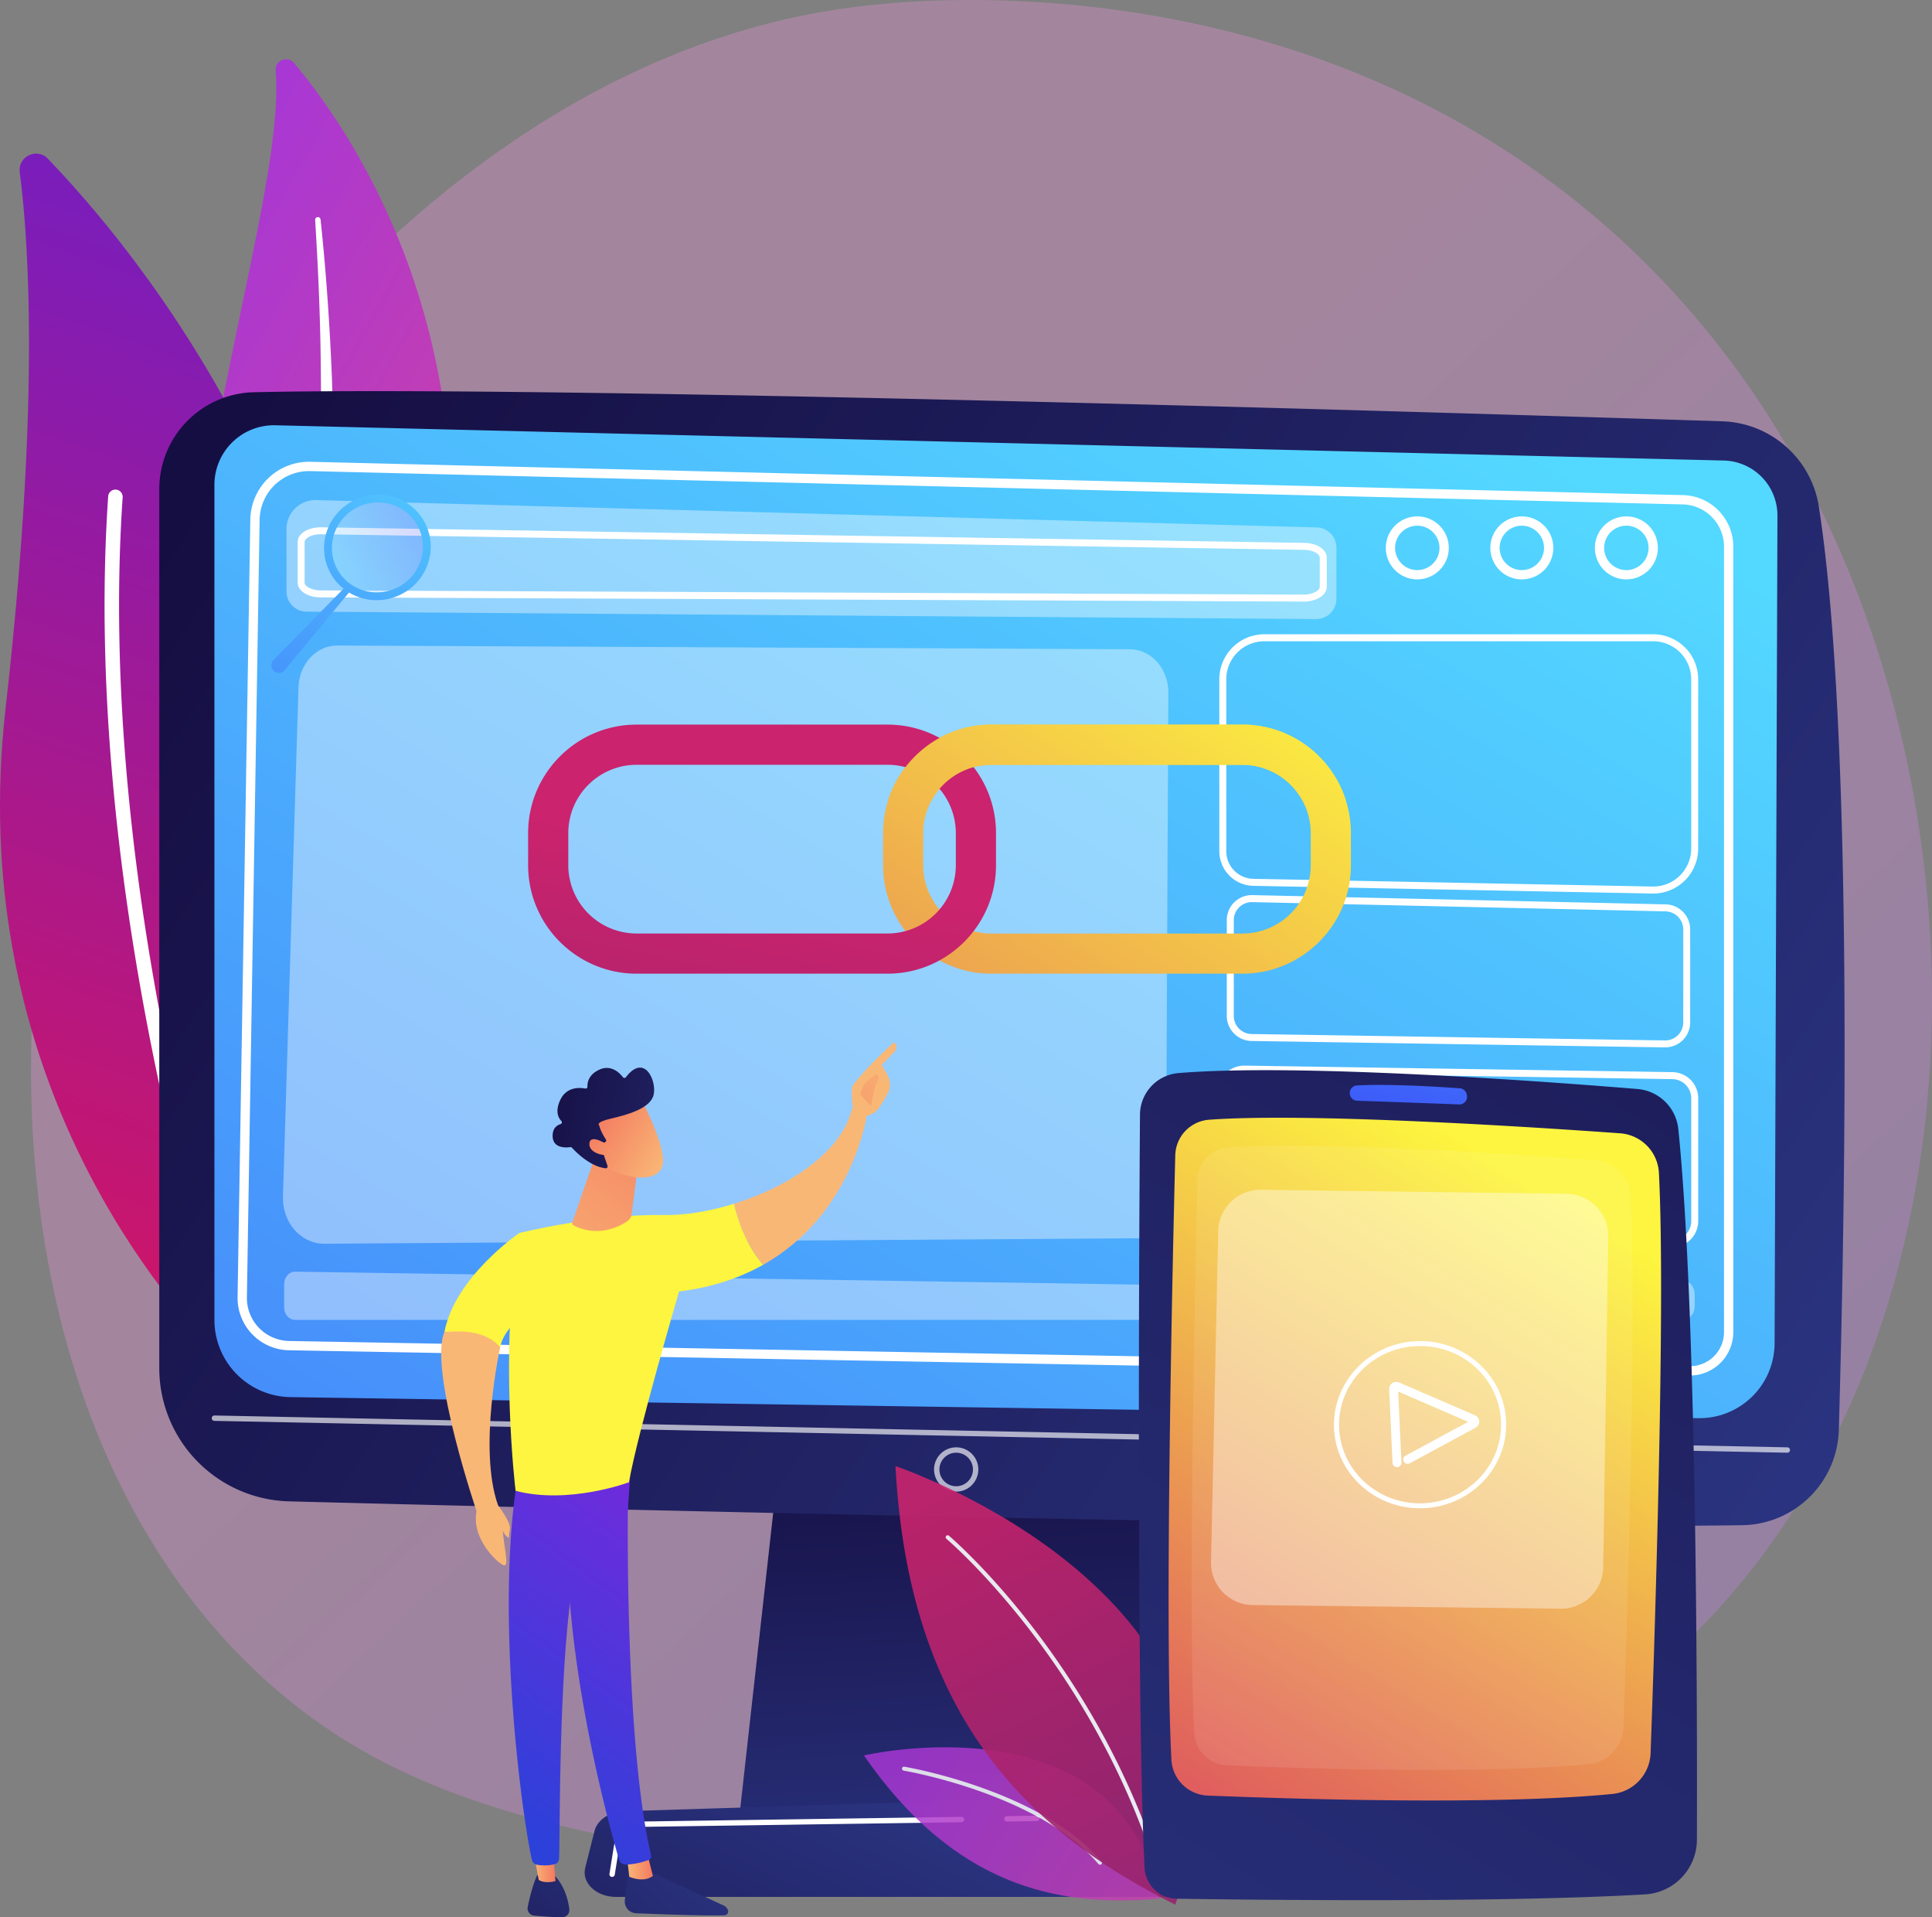 <svg xmlns="http://www.w3.org/2000/svg" xmlns:xlink="http://www.w3.org/1999/xlink" viewBox="0 0 2822.27 2800"><rect x="0" y="0" width="2822.27" height="2800" fill="#808080" stroke="none"/><defs><style>.cls-1{isolation:isolate;}.cls-2{opacity:0.3;fill:url(#linear-gradient);}.cls-3{fill:url(#linear-gradient-2);}.cls-10,.cls-11,.cls-12,.cls-4,.cls-42{fill:#fff;}.cls-4{mix-blend-mode:soft-light;}.cls-5{fill:url(#linear-gradient-3);}.cls-6{fill:url(#linear-gradient-4);}.cls-7{fill:url(#linear-gradient-5);}.cls-8{fill:url(#linear-gradient-6);}.cls-9{fill:url(#linear-gradient-7);}.cls-10{opacity:0.65;}.cls-12{opacity:0.4;}.cls-13{fill:url(#linear-gradient-8);}.cls-14{opacity:0.2;fill:url(#linear-gradient-9);}.cls-15{fill:url(#linear-gradient-10);}.cls-16{fill:url(#linear-gradient-11);}.cls-17{fill:url(#linear-gradient-12);}.cls-18{fill:url(#linear-gradient-13);}.cls-19{fill:url(#linear-gradient-14);}.cls-20{fill:url(#linear-gradient-15);}.cls-21{fill:url(#linear-gradient-16);}.cls-22{fill:url(#linear-gradient-17);}.cls-23{fill:url(#linear-gradient-18);}.cls-24{fill:url(#linear-gradient-19);}.cls-25{fill:url(#linear-gradient-20);}.cls-26{fill:url(#linear-gradient-21);}.cls-27{fill:url(#linear-gradient-22);}.cls-28{fill:url(#linear-gradient-23);}.cls-29{fill:url(#linear-gradient-24);}.cls-30{fill:url(#linear-gradient-25);}.cls-31{fill:url(#linear-gradient-26);}.cls-32{fill:url(#linear-gradient-27);}.cls-33{fill:url(#linear-gradient-28);}.cls-34{fill:url(#linear-gradient-29);}.cls-35{fill:url(#linear-gradient-30);}.cls-36{opacity:0.84;}.cls-37{fill:url(#linear-gradient-31);}.cls-38{opacity:0.9;}.cls-39{fill:url(#linear-gradient-32);}.cls-40{fill:url(#linear-gradient-33);}.cls-41{fill:url(#linear-gradient-34);}.cls-42{opacity:0.09;}.cls-43{fill:url(#linear-gradient-35);}</style><linearGradient id="linear-gradient" x1="3076.05" y1="3209.23" x2="1118.04" y2="1124.9" gradientUnits="userSpaceOnUse"><stop offset="0" stop-color="#b37cff"/><stop offset="1" stop-color="#f895e7"/></linearGradient><linearGradient id="linear-gradient-2" x1="1983.77" y1="1398.18" x2="3271.81" y2="1398.18" gradientTransform="matrix(0.87, 0.49, -0.49, 0.87, -1040.49, -1385.46)" gradientUnits="userSpaceOnUse"><stop offset="0" stop-color="#a737d5"/><stop offset="1" stop-color="#ef497a"/></linearGradient><linearGradient id="linear-gradient-3" x1="-2659.19" y1="1834.12" x2="-1079.01" y2="1834.12" gradientTransform="translate(-913.96 -1253.26) rotate(-70.92)" gradientUnits="userSpaceOnUse"><stop offset="0" stop-color="#ce1567"/><stop offset="1" stop-color="#7a1dbc"/></linearGradient><linearGradient id="linear-gradient-4" x1="1449.96" y1="2808.23" x2="1412.33" y2="2063.22" gradientUnits="userSpaceOnUse"><stop offset="0" stop-color="#2b3582"/><stop offset="1" stop-color="#150e42"/></linearGradient><linearGradient id="linear-gradient-5" x1="1459.01" y1="2659.87" x2="1112.84" y2="3419.92" xlink:href="#linear-gradient-4"/><linearGradient id="linear-gradient-6" x1="2738.21" y1="2234.87" x2="310.87" y2="654.04" xlink:href="#linear-gradient-4"/><linearGradient id="linear-gradient-7" x1="1953.91" y1="486.94" x2="-284.58" y2="4287.81" gradientUnits="userSpaceOnUse"><stop offset="0" stop-color="#53d8ff"/><stop offset="1" stop-color="#3840f7"/></linearGradient><linearGradient id="linear-gradient-8" x1="647.68" y1="577.01" x2="112.39" y2="1514.42" xlink:href="#linear-gradient-7"/><linearGradient id="linear-gradient-9" x1="2021.14" y1="1570.63" x2="2161.68" y2="1570.63" gradientTransform="translate(-2012.66 282.75) rotate(-25.51)" xlink:href="#linear-gradient-7"/><linearGradient id="linear-gradient-10" x1="670.81" y1="590.21" x2="135.52" y2="1527.62" xlink:href="#linear-gradient-7"/><linearGradient id="linear-gradient-11" x1="1849.31" y1="909.86" x2="982.4" y2="2225.53" gradientUnits="userSpaceOnUse"><stop offset="0" stop-color="#fdf53f"/><stop offset="0.66" stop-color="#e57a58"/><stop offset="1" stop-color="#d93c65"/></linearGradient><linearGradient id="linear-gradient-12" x1="1108.74" y1="1261.81" x2="800.42" y2="2752.04" gradientUnits="userSpaceOnUse"><stop offset="0" stop-color="#cb236d"/><stop offset="1" stop-color="#4c246d"/></linearGradient><linearGradient id="linear-gradient-13" x1="1813.88" y1="886.52" x2="946.97" y2="2202.18" xlink:href="#linear-gradient-11"/><linearGradient id="linear-gradient-14" x1="-2796.74" y1="-402.98" x2="-2472.76" y2="-830.74" gradientTransform="matrix(-1, 0, 0, 1, -3017.43, 0)" gradientUnits="userSpaceOnUse"><stop offset="0" stop-color="#f9b776"/><stop offset="1" stop-color="#f47960"/></linearGradient><linearGradient id="linear-gradient-15" x1="1351.51" y1="1535.59" x2="1073.09" y2="1743.14" gradientTransform="matrix(1, 0, 0, 1, 0, 0)" xlink:href="#linear-gradient-14"/><linearGradient id="linear-gradient-16" x1="8159.73" y1="2690.95" x2="7731.42" y2="3156.84" gradientTransform="translate(-7104.98)" xlink:href="#linear-gradient-4"/><linearGradient id="linear-gradient-17" x1="8020.71" y1="2725.55" x2="8058.75" y2="2725.55" gradientTransform="translate(-7104.98)" xlink:href="#linear-gradient-14"/><linearGradient id="linear-gradient-18" x1="8193.46" y1="2164.08" x2="7829" y2="2658.05" gradientTransform="translate(-7104.98)" gradientUnits="userSpaceOnUse"><stop offset="0" stop-color="#7c27dd"/><stop offset="1" stop-color="#2b41d9"/></linearGradient><linearGradient id="linear-gradient-19" x1="8063.65" y1="2602.61" x2="7635.33" y2="3068.5" gradientTransform="translate(-7104.98)" xlink:href="#linear-gradient-4"/><linearGradient id="linear-gradient-20" x1="7883.59" y1="2723.6" x2="7916.44" y2="2723.6" gradientTransform="translate(-7104.98)" xlink:href="#linear-gradient-14"/><linearGradient id="linear-gradient-21" x1="8128.5" y1="2116.16" x2="7764.05" y2="2610.13" xlink:href="#linear-gradient-18"/><linearGradient id="linear-gradient-22" x1="2075.61" y1="262.08" x2="1018.92" y2="-41.23" gradientTransform="translate(-7104.98)" xlink:href="#linear-gradient-11"/><linearGradient id="linear-gradient-23" x1="-2663.66" y1="-302.19" x2="-2339.68" y2="-729.94" xlink:href="#linear-gradient-14"/><linearGradient id="linear-gradient-24" x1="2084.75" y1="230.21" x2="1028.06" y2="-73.1" gradientTransform="translate(-7104.98)" xlink:href="#linear-gradient-11"/><linearGradient id="linear-gradient-25" x1="773.78" y1="1904.18" x2="1004.11" y2="1582.73" gradientTransform="matrix(1, 0, 0, 1, 0, 0)" xlink:href="#linear-gradient-14"/><linearGradient id="linear-gradient-26" x1="117.85" y1="3989.65" x2="81.51" y2="3869.79" gradientTransform="matrix(0.75, -0.67, 0.67, 0.75, -1788.41, -1214.31)" xlink:href="#linear-gradient-14"/><linearGradient id="linear-gradient-27" x1="-1955.05" y1="1688.03" x2="-1551.17" y2="1604.47" gradientTransform="matrix(-1, 0, 0, 1, -777.83, 0)" xlink:href="#linear-gradient-4"/><linearGradient id="linear-gradient-28" x1="80.7" y1="3989.09" x2="48" y2="3881.25" gradientTransform="matrix(0.75, -0.67, 0.67, 0.75, -1788.41, -1214.31)" xlink:href="#linear-gradient-14"/><linearGradient id="linear-gradient-29" x1="1643.76" y1="2363.91" x2="1567.83" y2="2804.32" gradientTransform="translate(-1006.3)" xlink:href="#linear-gradient-14"/><linearGradient id="linear-gradient-30" x1="1701.85" y1="2373.93" x2="1625.91" y2="2814.34" gradientTransform="translate(-1006.3)" xlink:href="#linear-gradient-14"/><linearGradient id="linear-gradient-31" x1="-2088.63" y1="8805.44" x2="-2781.87" y2="9547.7" gradientTransform="translate(-7722.48 2111.57) rotate(-100.61)" xlink:href="#linear-gradient-2"/><linearGradient id="linear-gradient-32" x1="1866.17" y1="8488.35" x2="769.7" y2="9662.35" gradientTransform="translate(-7193.15 850.11) rotate(-68.94)" xlink:href="#linear-gradient-12"/><linearGradient id="linear-gradient-33" x1="1367.62" y1="3346.76" x2="3135.26" y2="368.98" xlink:href="#linear-gradient-4"/><linearGradient id="linear-gradient-34" x1="2288.37" y1="1758.14" x2="1638.02" y2="2820.25" xlink:href="#linear-gradient-11"/><linearGradient id="linear-gradient-35" x1="2193.48" y1="996.14" x2="2020.11" y2="1764.38" xlink:href="#linear-gradient-7"/></defs><g class="cls-1"><g id="Layer_2" data-name="Layer 2"><g id="Illustration"><path class="cls-2" d="M2488.16,2373c-72.28,74.51-137,118.31-186.48,151.37-482.93,322.46-1035,229.52-1205.66,197.75-275.37-51.25-507.82-87.41-707.53-267.84-453.82-410-431.75-1265.31-85-1795.13,41.12-62.82,387.37-576.07,940.61-648.39C1257.65,9,1267.75,8,1276.59,7.05,1362.17-2,1892.53-49.83,2325,312.47c61.9,51.87,161.53,145.41,253.91,288.09C2916.67,1122.24,2917.74,1930.21,2488.16,2373Z"/><path class="cls-3" d="M402.73,102.88C401.52,88.19,420.08,80.72,429.56,92c96.25,114.63,320.36,450.27,192.19,975-160.82,658.39-50.64,918.71,104.91,1088,0,0-229.58-98.21-349.85-363.36C81.52,1140.68,424.15,364.09,402.73,102.88Z"/><path class="cls-4" d="M460.38,321.34c4.71,76,7.92,152,8.35,228.07q1.25,114-4.5,227.92c-4.13,75.84-9.69,151.6-18.46,227-8.43,75.44-20.09,150.44-32.06,225.69-11.54,75.28-23.59,151-27.93,228.29-4.4,77.07.33,155.9,19.33,231.53,4.75,18.85,9.87,37.69,16.05,56,5.84,18.47,12.49,36.69,19.48,54.78a828.59,828.59,0,0,0,49.82,105.22c38.39,67.62,87.05,129.34,142.33,183.25a14.72,14.72,0,0,0,20.86-20.76l0,0c-13.07-13.49-26-27.12-38.23-41.27-6.24-7-12.16-14.23-18.21-21.36-5.77-7.34-11.83-14.47-17.37-22a776.07,776.07,0,0,1-61.36-93.56c-36.56-65-63.6-135.77-81.87-208a740.88,740.88,0,0,1-18-110.17,839.78,839.78,0,0,1-1.66-112.1c3.63-75,14.95-150.13,25.95-225.48s21.35-151.22,28.65-227.37q5.63-57.07,9.21-114.33c1.3-19.07,2.24-38.16,3.2-57.25q1.19-28.65,2-57.3,2.93-114.6-1.23-229.14c-3.16-76.3-8.35-152.49-16.46-228.35a3.94,3.94,0,0,0-7.86.66Z"/><path class="cls-5" d="M386.35,1973.21c-10.72,25-43.44,30.84-62.45,11.44C219,1877.62-50.19,1548.18,8.19,1034.14,57.49,600.05,43,360,28.84,251.47c-3-22.95,25.05-36.38,41.08-19.69C246.83,415.88,774.89,1069,386.35,1973.21Z"/><path class="cls-4" d="M349.63,1971.28a11.74,11.74,0,0,1-1.87.85,10.61,10.61,0,0,1-13.5-6.53c-2.18-6.27-217.54-634-176.25-1240.67a10.6,10.6,0,1,1,21.16,1.44c-41,602.24,173,1226,175.13,1232.26A10.63,10.63,0,0,1,349.63,1971.28Z"/><polygon class="cls-6" points="1142.23 2095.21 1079.74 2655.69 1804.77 2655.69 1710.34 2095.21 1142.23 2095.21"/><path class="cls-7" d="M1961,2770.36H899.8c-28.82,0-50.47-20.52-44.9-42.57l13.62-53.85c4.09-16.19,21.91-28.08,43.07-28.74l1023-31.92c22.11-.69,41.68,11,46.5,27.87l24.55,85.77C2012,2749.21,1990.24,2770.36,1961,2770.36Z"/><path class="cls-8" d="M232.68,714.33V1998a194.72,194.72,0,0,0,189.7,194.67c468.85,12.09,1676.41,41.4,2122.72,34.82a143.27,143.27,0,0,0,141.06-139.2c8.61-298.2,22.59-1015.28-29.14-1348.2a147.44,147.44,0,0,0-141-124.8c-392.83-12.57-1698.89-52.47-2145-42.45A141.53,141.53,0,0,0,232.68,714.33Z"/><path class="cls-9" d="M313.22,708.08V1927.62a112.83,112.83,0,0,0,111.14,112.81l2056.53,30.74a109.8,109.8,0,0,0,111.45-109.38l4.16-1208.64a80.3,80.3,0,0,0-78.35-80.57L402.34,621.1A87,87,0,0,0,313.22,708.08Z"/><path class="cls-10" d="M2611.07,2121.63H2611L313.14,2075.11a3.92,3.92,0,0,1-3.85-4,4,4,0,0,1,4-3.85l2297.85,46.52a3.93,3.93,0,0,1-.08,7.85Z"/><path class="cls-10" d="M1396.81,2178.44a32.33,32.33,0,1,1,32.33-32.33A32.37,32.37,0,0,1,1396.81,2178.44Zm0-56.81a24.48,24.48,0,1,0,24.47,24.48A24.51,24.51,0,0,0,1396.81,2121.63Z"/><path class="cls-11" d="M1471,2660.26a3.93,3.93,0,0,1-.06-7.86l43.84-.64a3.93,3.93,0,0,1,.11,7.85l-43.83.65Z"/><path class="cls-11" d="M894.19,2741.14a4.21,4.21,0,0,1-.62,0,3.92,3.92,0,0,1-3.26-4.5l6.25-39.16a44.15,44.15,0,0,1,43-37.26l464.95-6.8a3.93,3.93,0,0,1,.12,7.86L939.71,2668a36.32,36.32,0,0,0-35.4,30.64l-6.25,39.16A3.92,3.92,0,0,1,894.19,2741.14Z"/><path class="cls-11" d="M2070.39,846.18a46,46,0,1,1,46-46A46.05,46.05,0,0,1,2070.39,846.18Zm0-78.42a32.42,32.42,0,1,0,32.41,32.42A32.45,32.45,0,0,0,2070.39,767.76Z"/><path class="cls-11" d="M2223.1,846.18a46,46,0,1,1,46-46A46.05,46.05,0,0,1,2223.1,846.18Zm0-78.42a32.42,32.42,0,1,0,32.41,32.42A32.45,32.45,0,0,0,2223.1,767.76Z"/><path class="cls-11" d="M2375.81,846.18a46,46,0,1,1,46-46A46.05,46.05,0,0,1,2375.81,846.18Zm0-78.42a32.42,32.42,0,1,0,32.41,32.42A32.45,32.45,0,0,0,2375.81,767.76Z"/><path class="cls-12" d="M1662.82,1808.41l-1189.13,8c-34.1.23-61.51-31.07-60.35-68.93l22.71-744.09c1-33.9,26.16-60.77,56.7-60.62l1157.71,5.42c31.22.15,56.4,28.37,56.24,63l-3.53,752.29C1703.06,1788.24,1685.06,1808.26,1662.82,1808.41Z"/><path class="cls-12" d="M1689.08,1927.63H430.94c-8.77,0-15.89-8.24-15.89-18.4V1875.6c0-10.25,7.25-18.53,16.11-18.4l1258.13,19.31c8.7.13,15.69,8.33,15.69,18.4v14.32C1705,1919.39,1697.86,1927.63,1689.08,1927.63Z"/><path class="cls-11" d="M2468.6,2008.91h-1.17L422,1972a76.45,76.45,0,0,1-74.95-77.57L365.66,758.79a85.79,85.79,0,0,1,87.88-84.37h0l2004.57,48.66A75.31,75.31,0,0,1,2532,798.81V1945.45a63.46,63.46,0,0,1-63.44,63.46ZM451.41,688a72.21,72.21,0,0,0-72.16,71L360.67,1894.68a62.83,62.83,0,0,0,61.6,63.75l2045.4,36.88a49.87,49.87,0,0,0,50.77-49.86V798.81a61.79,61.79,0,0,0-60.66-62.14L453.21,688C452.61,688,452,688,451.41,688Z"/><path class="cls-11" d="M2415,1305h-.1l-584.36-11.29a50.59,50.59,0,0,1-49.36-50.32V992.05a65.79,65.79,0,0,1,65.72-65.72H2415a65.79,65.79,0,0,1,65.72,65.72v247.2A65.79,65.79,0,0,1,2415,1305ZM1846.9,936.53a55.59,55.59,0,0,0-55.53,55.52v251.31a40.33,40.33,0,0,0,39.36,40.12l584.32,11.29a55.58,55.58,0,0,0,55.47-55.52V992.05A55.58,55.58,0,0,0,2415,936.53Z"/><path class="cls-12" d="M2453.25,1930h-644.6a22.38,22.38,0,0,1-22.38-22.37v-30.47a22.38,22.38,0,0,1,22.84-22.37l644.6,13.22a22.37,22.37,0,0,1,21.91,22.37v17.25A22.37,22.37,0,0,1,2453.25,1930Z"/><path class="cls-11" d="M2442.67,1821.4h-.58L1817,1812.3a38.23,38.23,0,0,1-37.52-38.06V1594.36a38.07,38.07,0,0,1,38.66-38.07l625.14,9.52a38.23,38.23,0,0,1,37.49,38.06v179.46a38.07,38.07,0,0,1-38,38.07ZM1817.5,1566.48a27.89,27.89,0,0,0-27.87,27.88v179.88a28,28,0,0,0,27.47,27.87l625.14,9.09a27.3,27.3,0,0,0,20-8,27.66,27.66,0,0,0,8.31-19.85V1603.87a28,28,0,0,0-27.45-27.87l-625.14-9.51Z"/><path class="cls-11" d="M2432.59,1529.67H2432l-603.91-9.37a36.69,36.69,0,0,1-36-36.52v-140a36.52,36.52,0,0,1,37.34-36.51l603.91,13.52a36.73,36.73,0,0,1,35.7,36.51v135.82a36.51,36.51,0,0,1-36.5,36.52Zm-603.95-212.18a26.34,26.34,0,0,0-26.3,26.32v140a26.44,26.44,0,0,0,25.92,26.32l603.91,9.37a26.33,26.33,0,0,0,26.73-26.32V1357.33a26.47,26.47,0,0,0-25.74-26.31l-603.91-13.52Z"/><path class="cls-12" d="M461.88,730.34l1461.74,39.95a29.43,29.43,0,0,1,28.61,29.41v75a29.41,29.41,0,0,1-29.64,29.42L447.74,893.26a29.42,29.42,0,0,1-29.21-29.42V772.51A42.19,42.19,0,0,1,461.88,730.34Z"/><path class="cls-11" d="M1904.4,878.59h-.25L468.29,872.45c-18.79-.08-33.51-9.62-33.51-21.71v-59a16.84,16.84,0,0,1,5.47-12c6.33-6.24,17.22-9.75,29.13-9.65l1435.87,22.76c18.75.3,32.88,9.63,32.88,21.71v42.36a16.81,16.81,0,0,1-5.38,12C1926.61,875,1916,878.59,1904.4,878.59ZM468.53,780.24c-8.71,0-16.95,2.61-21.13,6.72a6.89,6.89,0,0,0-2.42,4.79v59c0,5.38,10,11.45,23.35,11.51L1904.2,868.4c8.84,0,17.18-2.63,21.36-6.78a6.85,6.85,0,0,0,2.37-4.74V814.52c0-5.27-9.38-11.3-22.84-11.51L469.22,780.24Z"/><path class="cls-13" d="M505.69,855.79,399.53,963.85a10.9,10.9,0,0,0,.77,16l.8.67a10.13,10.13,0,0,0,14.31-1.29L512.62,862Z"/><path class="cls-14" d="M614.73,769.21c16.42,34.4,1.33,75.83-33.7,92.54s-76.72,2.39-93.13-32-1.33-75.83,33.7-92.54S598.32,734.82,614.73,769.21Z"/><path class="cls-15" d="M518.24,730.19c-39,18.6-55.76,64.7-37.49,103s64.66,54.21,103.64,35.61,55.76-64.7,37.49-103S557.22,711.59,518.24,730.19Zm61.29,128.4c-33.25,15.87-72.84,2.27-88.42-30.38s-1.26-72,32-87.84,72.84-2.27,88.42,30.38S612.78,842.73,579.53,858.59Z"/><path class="cls-16" d="M1815,1422H1448.35C1361,1422,1290,1351,1290,1263.62v-46.93c0-87.34,71.06-158.4,158.4-158.4H1815c87.34,0,158.39,71.06,158.39,158.4v46.93C1973.4,1351,1902.35,1422,1815,1422ZM1448.35,1117a99.85,99.85,0,0,0-99.74,99.73v46.93a99.85,99.85,0,0,0,99.74,99.73H1815a99.84,99.84,0,0,0,99.73-99.73v-46.93A99.84,99.84,0,0,0,1815,1117Z"/><path class="cls-17" d="M1296.55,1422H929.89c-87.34,0-158.4-71.06-158.4-158.4v-46.93c0-87.34,71.06-158.4,158.4-158.4h366.66c87.34,0,158.4,71.06,158.4,158.4v46.93C1455,1351,1383.89,1422,1296.55,1422Zm26.09-301.6a99.42,99.42,0,0,0-26.09-3.46H929.89a99.84,99.84,0,0,0-99.73,99.73v46.93a99.84,99.84,0,0,0,99.73,99.73h366.66a99.84,99.84,0,0,0,99.73-99.73v-46.93a99.91,99.91,0,0,0-73.64-96.27Z"/><path class="cls-18" d="M1361.19,1168.29a99.78,99.78,0,0,1,87.16-51.33H1815a99.78,99.78,0,0,1,87.15,51.33h63.67c-20.5-63.74-80.36-110-150.82-110H1448.35c-70.47,0-130.33,46.26-150.83,110Z"/><path class="cls-19" d="M1264.25,1629.5c1,3.29-10.93,8.29-18-5.14-.25-6.44-4.17-34-.32-39.26,20.49-27.93,60.2-62.94,60.2-62.94,6.72,6.62,1.19,13.13,1.19,13.13l-19.27,20.07c4,7.28,8.94,13.43,11.25,22.24a27,27,0,0,1-2.69,19.87c-3.39,6.09-8,14-12.36,20.21C1276,1629.41,1264.25,1629.5,1264.25,1629.5Z"/><path class="cls-20" d="M1279.65,1568.38l-17.56,14.89-5.51,14.82,15.66,17.36s5.26-29.4,9.17-35.76S1283.29,1570.24,1279.65,1568.38Z"/><path class="cls-21" d="M919.36,2725.65s-4.44,25.12-6.61,50a17.13,17.13,0,0,0,16.38,18.56c33.1,1.38,103.91,4.06,129.32,2.92a5.56,5.56,0,0,0,4.9-7.63h0a12.45,12.45,0,0,0-6.38-6.72L940,2729Z"/><path class="cls-22" d="M915.72,2710.9l3.57,30s20.49,9.53,34.48-1.21l-8.49-33.47Z"/><path class="cls-23" d="M918.4,2146.2c-1.54,7.84-8.26,391.43,32.74,563.33a5.83,5.83,0,0,1-3.42,6.78,101.67,101.67,0,0,1-33.39,6.79,10.05,10.05,0,0,1-10-7.21c-11.72-39.88-67.89-239.71-75.21-430.6-8.19-213.29,0-7.26,0-7.26l4.8-131.85Z"/><path class="cls-24" d="M784.81,2738.75s-7.06,12.68-13.9,46.37a10.45,10.45,0,0,0,9.2,12.51c10.93,1.08,27.76,2.46,41.24,2.37a10.43,10.43,0,0,0,10.31-11.63c-1.49-12.29-6.15-32.47-20.51-48.19Z"/><path class="cls-25" d="M778.61,2700.12l8.33,45.42s8.23,6.13,24.52,1.69l-4-48.87Z"/><path class="cls-26" d="M756.11,2158c-33.53,202.38,7.28,500.21,21,558.5a9.08,9.08,0,0,0,7.34,6.9c6.14,1,16.26,1.85,26.23-1a8.31,8.31,0,0,0,6-7.67c1.85-47.12-1.48-336.44,29.77-450.77a25.92,25.92,0,0,1,10-14.33l60.64-43.12,4.65-69.69Z"/><path class="cls-27" d="M969.8,1774.5c-100.5-1.66-211.39,26.38-211.39,26.38-29.95,174.79-5.24,376.4-5.24,376.4,77.81,20.41,165.57-12.47,165.57-12.47,12.93-73.06,73.27-278.67,73.27-278.67,49.1-6.09,89.55-20.26,122.86-39-25.41-29.45-37.39-66.93-42.59-89.08C1036.75,1769.11,1000.79,1775,969.8,1774.5Z"/><path class="cls-28" d="M1266.64,1626.47c-9.87-11.92-22.36-6.28-22.36-6.28-14.79,62.47-92.34,113.12-172,137.88,5.2,22.15,17.18,59.63,42.59,89.08C1247.08,1772.81,1266.64,1626.47,1266.64,1626.47Z"/><path class="cls-29" d="M797,1898.19l-38.55-97.31s-93.87,63.78-109.3,144.65c17.73,1.31,50,5.92,81.6,21.87C737.65,1929.22,797,1898.19,797,1898.19Z"/><path class="cls-30" d="M868,1692.91l-32,92.47a3.34,3.34,0,0,0,1.52,4c8.72,4.82,40.12,18.75,78-5.24a15.7,15.7,0,0,0,7.22-11.21l10.36-80Z"/><path class="cls-31" d="M937.58,1607.28s35.11,66.09,30.61,92.79-48,24.79-86,3.1l-26.55-71.37Z"/><path class="cls-32" d="M883.85,1668.12a2.73,2.73,0,0,0,1.19-4c-2.81-4.29-8.09-13.06-9.77-20.74,0,0-6.31-4,16.07-9.4s55.75-13.67,62.76-32.72c6.84-18.57-11.13-65.27-39.8-28.06a2.71,2.71,0,0,1-4.31,0c-4.7-6.12-17.06-18.81-34.21-11.11-16.06,7.2-17.86,19-17.64,24.89a2.71,2.71,0,0,1-3.21,2.77c-8.12-1.54-27.6-2.87-36.69,17.11-7.48,16.45-2.62,25.77,1.81,30.33a2.71,2.71,0,0,1-1.16,4.5c-5.33,1.64-12.22,6.16-11.53,18.66.95,17.27,20.27,15.75,25.77,15a2.74,2.74,0,0,1,2.42.86c4.71,5.22,26,27.38,49,30a2.75,2.75,0,0,0,2.89-3.63l-9.95-28.93a2.73,2.73,0,0,1,1.47-3.39Z"/><path class="cls-33" d="M887.85,1672.23s-25-17.16-26.83-2.71,22.52,20.92,34.57,15.54Z"/><path class="cls-34" d="M730.71,1967.4s-32.81,148-3.09,231.23c-36.44,16.89-29.7,13.71-29.7,13.71s-72.08-210.6-48.81-266.81C695,1940.66,717.74,1953,730.71,1967.4Z"/><path class="cls-35" d="M727.62,2198.63s18.77,24.3,17.27,34-1.86,13.62-1.86,13.62-9.43-6.45-8.84-14.7c1.31,26.17,10.07,55.92,2.11,54.49s-49.19-39.43-39.87-79.94C717.58,2191.38,723.51,2193,727.62,2198.63Z"/><g class="cls-36"><path class="cls-37" d="M1694.51,2772.73c-154.62,14.27-303-21.82-432.48-208.95C1262,2563.78,1633.57,2476.56,1694.51,2772.73Z"/><path class="cls-11" d="M1606.78,2723.32a2.91,2.91,0,0,1-2.22-1c-87.27-102.86-282.5-136.06-284.47-136.38a2.92,2.92,0,0,1-2.4-3.35,2.87,2.87,0,0,1,3.35-2.4c2,.32,199.33,33.88,288,138.36a2.93,2.93,0,0,1-2.23,4.81Z"/></g><g class="cls-38"><path class="cls-39" d="M1716.74,2781.62c-220-109.21-389.71-281-408.64-640.46C1308.1,2141.16,1880.68,2332.32,1716.74,2781.62Z"/><path class="cls-11" d="M1681.16,2701a2.93,2.93,0,0,1-2.76-1.95c-100-285-293.86-450-295.81-451.61a2.92,2.92,0,1,1,3.75-4.47c2,1.65,197,167.53,297.57,454.15a2.91,2.91,0,0,1-2.75,3.88Z"/></g><path class="cls-40" d="M1721.45,1567.19a61.27,61.27,0,0,0-56.16,60.7c-1.35,194-5,863,6.7,1099.86a47.59,47.59,0,0,0,46.84,45.26c124.25,1.84,481.64,5.76,684.6-6.39a80.14,80.14,0,0,0,75.42-79.75c.58-203.58-.33-776.11-27.15-1037.92a65.39,65.39,0,0,0-59.75-58.52C2256.48,1579.31,1896.72,1552.67,1721.45,1567.19Z"/><path class="cls-41" d="M1716.82,1687.23c-4,158.91-15.9,687.53-5.62,882.74a55.29,55.29,0,0,0,53,52.38c117.54,4.77,419,14.54,591-2.33a62.13,62.13,0,0,0,56-59.65c5.83-162.15,22.1-654.47,12.14-847.49a61.07,61.07,0,0,0-56.66-57.74c-127.24-9.14-454-30.44-600.19-19.84A53.4,53.4,0,0,0,1716.82,1687.23Z"/><path class="cls-42" d="M1749.26,1723.31c-3.49,145.28-14,628.58-4.75,807.06,1.36,26.09,21.9,46.83,47.48,47.9,105.32,4.4,375.41,13.43,529.49-1.93,27.75-2.77,49.14-26.09,50.13-54.52,5.18-148.25,19.59-598.35,10.6-774.83-1.43-28.16-23.23-50.78-50.78-52.81-114-8.39-406.76-28-537.76-18.34C1769.08,1677.65,1749.86,1698.15,1749.26,1723.31Z"/><path class="cls-43" d="M1971.71,1596.6h0a11.16,11.16,0,0,0,10.77,11c29.36,1,112.06,3.88,149,5.37a11.18,11.18,0,0,0,11.38-13.49l-.26-1.22a11.17,11.17,0,0,0-10.11-8.84c-25-1.84-100.43-6.84-150.29-4.17A11.16,11.16,0,0,0,1971.71,1596.6Z"/><path class="cls-12" d="M2279.67,2349.41l-449.74-5.3a61.6,61.6,0,0,1-60.85-62.92l10.48-483.32a61.59,61.59,0,0,1,62.38-60.25l446.61,5.85a61.58,61.58,0,0,1,60.78,62.52L2342,2288.76A61.59,61.59,0,0,1,2279.67,2349.41Z"/><path class="cls-11" d="M2076.66,2202.75c-69.45,1.24-126.83-52.48-128-119.75s54.21-123.14,123.53-124.38,126.82,52.48,128,119.75v.13C2201.39,2145.77,2146,2201.51,2076.66,2202.75Zm-4.24-236.92c-65.35,1.16-117.5,53.61-116.36,116.91s55.11,114,120.33,112.81,117.5-53.62,116.37-116.91v-.13C2191.63,2015.21,2137.65,1964.66,2072.42,1965.83Z"/><path class="cls-11" d="M2040.83,2142.61a6.42,6.42,0,0,1-6.62-6l-4.9-107.71a10,10,0,0,1,4.58-8.87,10.7,10.7,0,0,1,10.18-.89l110.58,47.83a10,10,0,0,1,.82,18.19L2059.53,2137a6.61,6.61,0,0,1-8.85-2.44,6.22,6.22,0,0,1,2.53-8.6l91.49-49.43-102.2-44.2,4.72,103.73a6.4,6.4,0,0,1-6.21,6.6Z"/></g></g></g></svg>